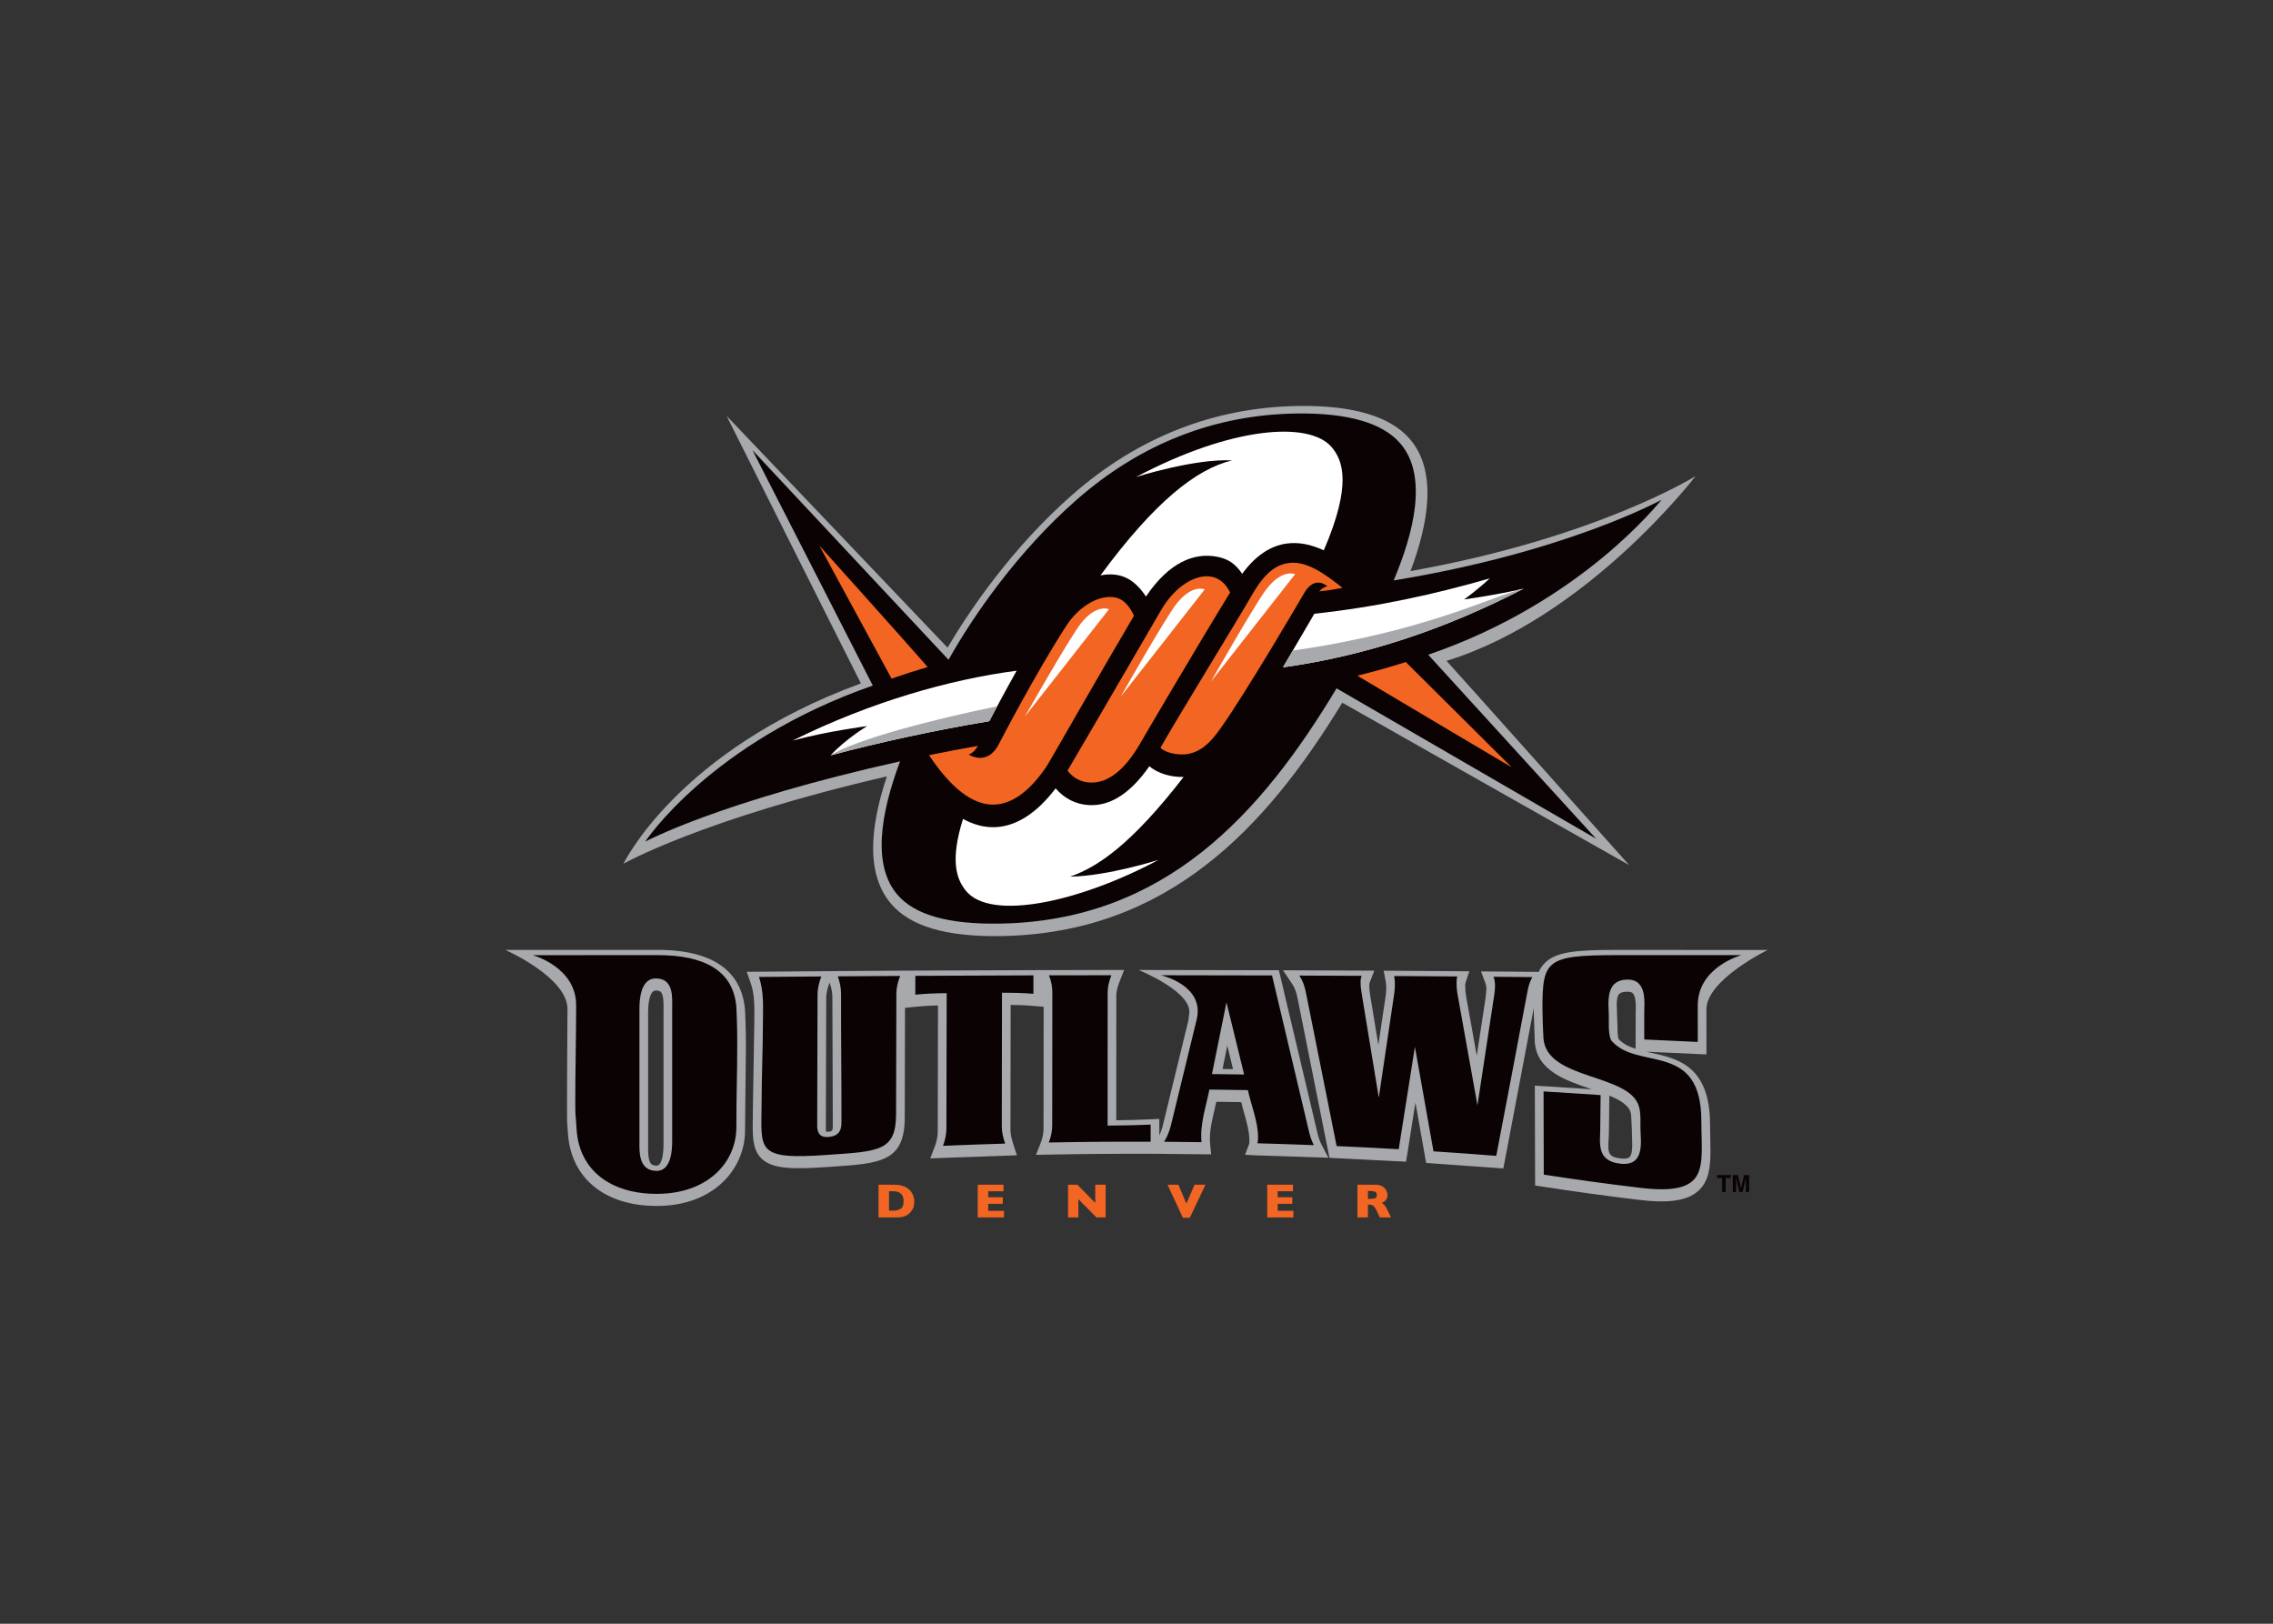 <svg clip-rule="evenodd" fill-rule="evenodd" stroke-linejoin="round" stroke-miterlimit="2" viewBox="0 0 560 400" xmlns="http://www.w3.org/2000/svg"><rect x="0" y="0" width="560" height="400" fill="#333333" stroke="none"/><g fill-rule="nonzero"><path d="m417.747 117.28s-24.232 15.203-70.239 23.405c4.314-11.448 6.74-24.477-.134-32.493-4.802-5.61-14-8.364-27.331-8.184-20.831.276-39.636 7.644-55.89 21.901-15.228 13.365-25.68 29.121-30.707 37.638-8.778-9.228-54.439-57.108-54.439-57.108s31.055 61.93 33.091 65.909c-45.105 16.51-58.491 44.424-58.491 44.424s19.379-11.003 64.895-21.516c-2.255 6.77-3.393 12.645-3.393 17.636 0 5.743 1.493 10.326 4.464 13.792 4.715 5.504 13.472 8.09 26.774 7.918 41.305-.555 65.531-26.656 84.355-57.496 15.491 8.815 70.675 40.002 70.675 40.002s-41.108-46.05-44.995-50.309c34.717-10.707 61.365-45.519 61.365-45.519" fill="#a7a9ac"/><path d="m409.383 123.104s-23.438 12.942-66.023 19.882c4.904-11.623 8.529-25.704 1.651-33.726-4.348-5.08-12.937-7.565-25.54-7.395-20.206.27-38.45 7.421-54.23 21.261-14.455 12.685-25.383 28.435-31.552 39.408l-48.296-51.626 29.634 57.975c-40.009 13.96-56.061 38.443-56.061 38.443s18.351-9.881 62.786-19.776c-4.978 13.318-6.766 25.72-.658 32.849 4.251 4.962 12.423 7.295 24.986 7.129 40.867-.551 64.638-27.037 83.209-57.959l63.947 37.052-41.37-45.333c38.012-13.006 57.114-37.88 57.517-38.184" fill="#0a0203"/><g fill="#fff"><path d="m291.605 191.401c-2.998.085-6.356-.835-8.438-2.649-4.406 6.329-9.326 9.873-14.891 9.577-3.226-.166-6.08-1.642-8.204-4.123-4.711 6.223-9.926 9.533-15.325 9.571-2.514.016-5.011-.68-7.49-2.047-3.246 10.363-1.59 14.867.703 17.698 6.13 7.573 28.035 2.783 47.496-7.613 0 0-12.603 4.016-21.822 4.142 6.809-2.368 15.096-7.931 27.971-24.556m36.466-81.263c-5.468-6.414-24.436-5.189-48.223 7.384 0 0 14.422-4.595 23.691-4.103-8.767 2.086-19.1 10.213-32.412 28.323 1.179-.235 2.356-.308 3.492-.185 3.295.365 5.634 2.267 7.734 5.416.015-.016-.012-.039 0-.055 5.722-8.455 11.846-10.784 17.332-9.8 2.777.498 4.622 1.667 6.352 4.241 3.149-4.314 6.76-6.819 10.766-7.431 3.177-.484 6.327.245 9.34 1.641 6.985-16.192 4.713-22.171 1.928-25.431"/><path d="m360.714 147.671s3.17-2.268 6.341-5.203c-13.389 3.879-27.727 7.056-43.239 8.725-1.073 1.831-7.4 12.64-7.4 12.64l-.34.567c20.289-2.82 39.903-9.361 59.297-19.382-7.461 1.693-14.659 2.653-14.659 2.653"/><path d="m195.279 182.441c8.605-2.328 18.359-3.567 18.359-3.567s-5.355 3.212-8.992 7.196c12.321-3.275 25.449-6.121 39.085-8.411 1.061-2.029 3.621-6.862 6.74-12.435-16.409 2.163-35.873 7.627-55.192 17.217"/></g><g fill="#f26522"><path d="m327.027 144.428s-1.116.133-1.969 1.249c2.58-.21 5.693-.871 5.693-.871-4.101-3.24-8.656-6.651-13.107-6.134-4.324.502-7.058 4.054-9.732 8.808-3.133 5.448-18.587 30.589-22.018 36.75 1.608 1.424 4.336 1.691 5.816 1.612 3.893-.209 6.536-2.967 8.818-6.163 6.595-9.237 20.559-33.175 20.917-33.793.359-.616 2.459-3.945 5.582-1.458m-52.829 2.669c-3.842-.413-8.51 2.479-11.443 6.989-7.61 11.724-16.453 28.807-16.453 28.807-.352.63-2.485 5.74-7.671 3.01 0 0 1.296-.347 2.282-2.157-4.058.717-8.068 1.48-12.022 2.286 5.375 8.109 10.692 12.219 15.832 12.186 5.352-.036 9.828-4.569 13.038-9.29.569-.777 12.988-22.652 21.632-37.272-1.389-2.751-2.773-4.296-5.195-4.559m72.21 15.981c-3.983 1.258-7.987 2.38-12.005 3.374 8.71 5.217 38.056 22.584 38.056 22.584l-25.915-25.747c-.061-.059-.089-.142-.136-.211m-65.464 19.999c.585-1.065 14.317-24.424 22.116-37.118-1.009-2.141-2.645-3.546-4.63-3.901-3.753-.672-8.836 2.185-12.372 8.233-3.583 6.124-15.119 26.05-23.055 39.549 1.342 1.782 3.23 2.819 5.48 2.934 4.66.247 8.83-3.394 12.461-9.697m-79.09-48.676s21.427 23.831 26.695 29.913c-2.918.858-5.883 1.81-8.891 2.865-1.535-2.786-17.804-32.778-17.804-32.778"/><path d="m222.628 295.917c0-.659-.134-1.169-.403-1.535-.264-.369-.58-.616-.958-.74-.371-.125-.752-.184-1.137-.184h-1.099v4.776h1.099c.673 0 1.256-.152 1.754-.452.492-.302.744-.928.744-1.865m2.616.105c0 .822-.158 1.482-.476 1.987-.322.498-.69.903-1.124 1.213-.615.454-1.478.68-2.582.68h-4.617v-8.056h3.558c.533 0 .99.024 1.375.073.377.057.721.127 1.033.227.298.095.557.196.774.318.212.117.405.243.571.376.297.227.551.497.771.798.223.31.395.667.525 1.066.127.405.192.842.192 1.318"/><path d="m247.342 299.902h-6.457v-8.059h6.352v1.614h-3.765v1.479h3.59v1.62h-3.59v1.73h3.87z"/><path d="m272.404 299.902h-2.286l-4.435-4.486v4.486h-2.55v-8.059h2.286l4.419 4.472v-4.472h2.566z"/><path d="m296.994 291.844-3.866 8.156h-1.703l-3.779-8.156h2.679l1.96 4.656 2.013-4.656z"/><path d="m318.659 299.902h-6.457v-8.059h6.355v1.614h-3.769v1.479h3.593v1.62h-3.593v1.73h3.871z"/><path d="m339.218 294.388c0-.373-.128-.632-.385-.776-.265-.15-.687-.221-1.27-.221h-.541v1.939h.549c.634 0 1.068-.063 1.298-.199.231-.125.349-.375.349-.743m3.501 5.515h-2.768l-.668-1.43c-.252-.521-.468-.906-.675-1.151-.196-.241-.387-.399-.573-.463-.188-.067-.427-.102-.723-.102h-.29v3.146h-2.592v-8.059h4.393c.707 0 1.288.138 1.74.405.455.272.777.604.976.991.198.388.304.757.304 1.103 0 .407-.088.752-.256 1.031-.164.284-.336.488-.522.616-.184.127-.391.249-.624.364.275.15.504.335.676.537.185.207.432.63.74 1.258z"/></g><path d="m319.074 141.449s-2.995-1.416-6.894 3.459c-2.681 3.35-13.836 22.997-13.836 22.997zm-22.265 3.755s-3-1.416-6.896 3.457c-2.682 3.35-13.833 22.997-13.833 22.997zm-44.315 31.324s11.159-19.642 13.837-22.996c3.898-4.871 6.894-3.457 6.894-3.457z" fill="#fff"/><path d="m318.508 160.26c-1.186 2.025-2.092 3.574-2.092 3.574l-.34.565c20.287-2.819 39.904-9.36 59.297-19.381-7.461 1.693-23.993 10.551-56.865 15.242m-113.863 25.811c12.322-3.276 25.451-6.122 39.085-8.413.533-1.018 1.944-3.671 1.944-3.671-15.221 3.108-34.749 8.099-41.029 12.084" fill="#a7a9ac"/><path d="m426.41 289.471v.735h-1.249v3.431h-.869v-3.431h-1.252v-.735z" fill="#0a0203"/><path d="m429.691 289.471h1.248v4.166h-.806v-2.817c0-.081 0-.195.002-.343.002-.145.002-.259.002-.336l-.79 3.496h-.849l-.783-3.496c0 .077 0 .191.002.336.004.148.004.262.004.343v2.817h-.804v-4.166h1.261l.758 3.275z" fill="#0a0203"/><path d="m302.366 257.562c.308 1.257 1.11 4.54 1.422 5.81-1.177-.02-1.455-.02-2.589-.034.286-1.418.586-2.901 1.167-5.776m-25.425-18.623s-9.869.025-9.865.027c-4.257.004-9.494.012-10.335.012l-1.444.004v.004c-.308 0-31.914.124-31.914.124v.002c-.812.006-17.542.113-17.952.115l-2.094.02c-.443 0-19.355.154-19.355.154l.98 2.813c.768 2.204.899 4.624.899 7.036 0 .634-.008 1.266-.018 1.896l-.018 1.648-.33 19.878-.026 2.635c-.015.753-.023 1.468-.023 2.155 0 3.52.284 6.162 2.242 8.009 2.655 2.512 7.684 2.631 16.63 1.981-.009 0 .65-.046.65-.046 11.924-.8 17.907-1.203 17.931-12.075l.067-27.035.393-.053 2.361-.245c1.616-.166 3.33-.267 5.373-.322-.006 3.802-.064 31.086-.064 31.086-.003 1.172-.233 2.382-.695 3.585l-1.15 3.011 21.34-.757-.859-2.696c-.43-1.322-.717-2.438-.717-3.558 0-.004.04-27.823.044-30.786 1.669.014 3.51.063 5.418.227l2.319.198.395.055c-.008 7.85-.029 29.998-.029 29.998-.002 1.144-.236 2.315-.688 3.473l-1.169 2.975 3.198-.059c8.233-.157 16.66-.222 25.042-.198l2.141.008c.496.004 12.775.132 12.775.132l-.245-2.384c-.048-.47-.071-.94-.071-1.416 0-2.393.586-4.856 1.199-7.434 0 0 .189-.859.381-1.722 1.831.029 4.407.063 6.139.087.287 1.096.589 2.236.589 2.236.733 2.558 1.424 4.97 1.428 7.224 0 .249 0 .63-.037.746l-1.02 2.776 2.952.138 17.575.577-1.709-3.254c-.567-1.072-.889-2.311-1.098-3.269-.008-.023-9.397-39.663-9.397-39.663l-1.683-.002-32.89-.062s13.632 5.478 12.447 10.982c-.105.48-.066 1.007-.194 1.54l-6.373 26.162c-.179.64-.44 1.365-.768 2.104v-4.097l-2.236.105c-2.497.12-5.213.189-8.368.223.002-3.765.008-30.656.008-30.656 0-.988.255-2.112.78-3.433 0 0 .194-.498.334-.851l.804-2.088zm-73.478 38.95c0-.154 0-.29.004-.395l.004-.352c0-.008.085-31.268.085-31.268 0-1.086.259-2.303.794-3.743 0 0 .026-.071.028-.075 0 .002.017.043.017.043.463 1.249.678 2.412.678 3.651 0 .008.053 15.55.053 15.55l.05 15.971c0 1.244-.04 1.452-1.322 1.531-.197.017-.245.004-.308-.01-.061-.206-.083-.567-.083-.903m-43.008 8.864c-.818-.826-.798-3.129-.784-4.506l.004-.573v-32.274c0-1.264.134-5.393 1.896-5.393.879 0 1.142.265 1.231.354.727.741.695 2.931.678 4.233l-.01.735v32.677c0 2.378-.439 5.148-1.679 5.148-.933 0-1.237-.305-1.336-.401m-35.948-52.743s15.383 6.785 15.302 14.612c0 .024-.18 26.719-.091 27.685l.205 2.884c.707 11.044 9.083 17.889 21.868 17.889 14.289 0 21.766-9.348 21.766-18.577l.212-20.822c0-1.241 0-4.53-.214-8.763-.486-6.829-4.598-14.916-21.44-14.916zm271.972 36.625s.006-.395.008-.732c2.643 1.088 4.776 2.37 5.272 4.176.231.851.375 7.31.375 7.943 0 1.258-.128 2.508-.673 3.024-.447.421-1.367.421-2.066.347-3.218-.337-3.303-1.408-3.082-4.736l.077-1.772c0 .029.089-8.25.089-8.25m1.835-23.159c0-1.092.125-2.108.599-2.613.454-.482 1.398-.575 2.109-.565.877.008 1.148.296 1.251.403.843.879.756 3.37.709 4.711 0 0-.018 8.352-.018 8.95-1.643-.525-3.107-1.224-4.178-2.388-.189-.405-.288-1.442-.288-3.111 0-.239-.184-4.684-.184-5.387m-17.723-10.242c-.634.64-1.12 1.371-1.493 2.187-.751-.004-14.217-.123-14.217-.123l1.076 2.908c.162.432.243.926.243 1.464l-.158 1.868c.002-.021-1.128 7.424-2.212 14.543-1.286-7.175-2.582-14.41-2.582-14.41-.17-.891-.253-1.758-.253-2.604v-.031c0-.419 0-.755.071-.97l.927-2.792-21.105-.146.496 2.56c.245 1.265.132 2.586-.006 3.714 0-.024-.879 5.893-1.79 12.032-.995-6.051-1.995-12.139-1.995-12.139-.166-.889-.249-1.736-.255-2.558v-.006c0-.235.052-.517.131-.727l1.11-2.886-22.5-.102 2.258 3.348c.63.938 1.057 2.07 1.341 3.556l7.864 39.302 1.673.087 17.186.867.314-1.895s1.002-6.333 2.003-12.668c1.172 6.608 2.639 14.863 2.639 14.863l1.676.128 17.335 1.241.366-1.863s6.471-34.122 7.151-37.72c0 .233-.002.459-.002.7v.537-.03l.243 7.258c.535 7.06 7.625 9.446 13.883 11.554.049.018.102.037.152.051-3.242-.205-14.023-.893-14.023-.893l.069 24.596 1.807.284c8.083 1.243 15.726 2.294 23.367 3.212 7.668.964 12.307.296 15.038-2.173 2.563-2.321 2.987-5.746 2.987-9.768 0-.974-.104-6.582-.104-6.582-.012-14.491-8.054-16.251-14.514-17.662-.399-.091-.778-.178-1.169-.27 1.114.051 14.794.677 14.794.677l-.004-11.052c-.087-7.287 15.084-14.679 15.084-14.679l-37.187-.02c-10.226.008-14.949.458-17.715 3.232" fill="#a7a9ac"/><path d="m368.335 242.821c0 .76-.088 1.448-.175 2.143-1.385 9.17-2.772 18.284-4.159 27.341-1.619-9.104-3.237-18.134-4.857-27.1-.19-.996-.288-1.995-.288-2.987 0-.557-.002-1.12.181-1.675-5.181-.039-10.366-.077-15.554-.108.279 1.465.196 2.923.01 4.381-1.266 8.569-2.532 17.097-3.801 25.589-1.406-8.575-2.805-17.111-4.209-25.611-.182-.966-.275-1.934-.279-2.898-.004-.48.087-1.023.271-1.507-5.122-.024-10.244-.051-15.368-.065.924 1.367 1.386 2.86 1.669 4.352 2.505 12.468 5.017 25.014 7.532 37.65 5.098.224 10.199.48 15.295.773 1.326-8.372 2.661-16.783 3.987-25.236 1.527 8.532 3.057 17.121 4.582 25.759 5.156.336 10.308.707 15.46 1.11 2.512-13.075 5.025-26.306 7.536-39.707.27-1.463.541-2.925 1.365-4.326-3.19-.031-6.381-.059-9.571-.083.279.757.373 1.513.373 2.205m-95.446 1.641c0-1.404.37-2.811.923-4.217-5.126 0-10.247.006-15.375.02.555 1.408.83 2.761.828 4.233-.012 10.896-.02 21.794-.032 32.696-.003 1.407-.28 2.825-.837 4.249 8.364-.16 16.725-.223 25.089-.195v-4.22c-3.508.166-7.012.228-10.606.253.002-10.943.004-21.879.01-32.819m132.21 11.604c4.395.189 8.791.391 13.18.604-.004-2.937-.006-5.879-.006-8.82-.113-9.62 10.714-12.538 10.718-12.557 0 0-29.729-.004-30.685-.004-17.334.012-18.314 1.23-18.288 13.32.01 2.362.126 4.802.245 7.166.786 10.416 21.263 8.552 23.556 16.888.439 1.631.332 3.453.338 5.132.006 3.184 1.319 9.576-4.988 8.871-5.993-.667-4.909-5.331-4.915-8.626.03-2.758.06-5.514.089-8.271-4.685-.324-9.361-.62-14.053-.901.018 6.833.04 13.66.052 20.489 7.739 1.193 15.465 2.267 23.293 3.2 17.937 2.26 15.535-5.012 15.529-16.398-.012-19.72-15.465-12.368-22.014-19.645-.982-1.063-.77-4.66-.778-5.918-.004-3.23-1.166-9.284 4.672-9.284 4.903 0 4.041 5.969 4.049 8.284 0 2.152 0 4.311.006 6.47m-106.506 8.525c1.191-5.882 2.382-11.771 3.575-17.675 1.452 5.91 2.898 11.838 4.352 17.778-2.641-.041-5.286-.075-7.927-.103m14.799-24.295c-9.122-.027-18.24-.049-27.359-.051 0-.004 10.835 2.445 8.803 10.878-2.126 8.731-4.247 17.449-6.373 26.17-.369 1.345-.832 2.685-1.657 3.969 3.075.021 6.147.051 9.219.1-.464-4.357 1.102-8.679 1.926-12.958 3.168.035 6.331.081 9.493.136.832 3.791 2.499 7.783 2.507 11.568 0 .533 0 1.061-.187 1.531 4.64.126 9.286.278 13.922.456-.644-1.221-1.015-2.54-1.296-3.802-3.008-12.761-6.005-25.414-8.998-37.997m-87.89 4.729c2.58-.266 5.154-.347 7.734-.367-.022 11.082-.044 22.17-.066 33.261-.004 1.434-.284 2.88-.839 4.342 5.096-.217 10.199-.397 15.301-.547-.458-1.403-.826-2.76-.82-4.237.022-10.973.03-21.945.048-32.918 2.582-.014 5.155.032 7.735.253 0-1.513.006-3.026.008-4.539-9.699.023-19.394.061-29.089.114-.002 1.547-.008 3.092-.012 4.638m-18.29-.087c-.026 10.484.128 21.016.099 31.496-.002 1.602-.283 3.461-3.321 3.654-2.949.188-2.661-2.439-2.655-3.808.024-10.42.052-20.844.083-31.259 0-1.493.374-2.99.929-4.48-5.119.036-10.249.079-15.367.123 1.278 3.674.996 7.601.98 11.285-.014 6.602-.312 13.278-.33 19.882-.024 11.521-1.691 13.978 16.532 12.639 12.431-.842 16.581-.947 16.601-9.99.024-9.902.045-19.803.075-29.7.004-1.452.371-2.919.929-4.369-5.125.026-10.249.061-15.369.097.549 1.477.816 2.89.814 4.43m-41.607 3.54v32.683c0 2.048-.218 7.281-3.813 7.281-4.632 0-4.255-4.994-4.255-7.613v-32.278c0-2.133.216-7.532 4.034-7.532 4.518 0 4.034 4.838 4.034 7.459m-3.489-13.189c-1.08 0-30.899.004-30.899.004s10.831 2.868 10.729 12.502c0 .496-.002.814-.002.871-.018 7.611-.214 15.216-.214 22.827 0 4.172.107 2.555.326 6.732.65 10.158 8.504 15.869 19.736 15.869 12.52 0 19.626-7.696 19.626-16.441 0-8.844.213-11.896.213-20.821 0-1.254 0-4.476-.213-8.652-.658-9.255-8.179-12.891-19.302-12.891" fill="#0a0203"/></g></svg>